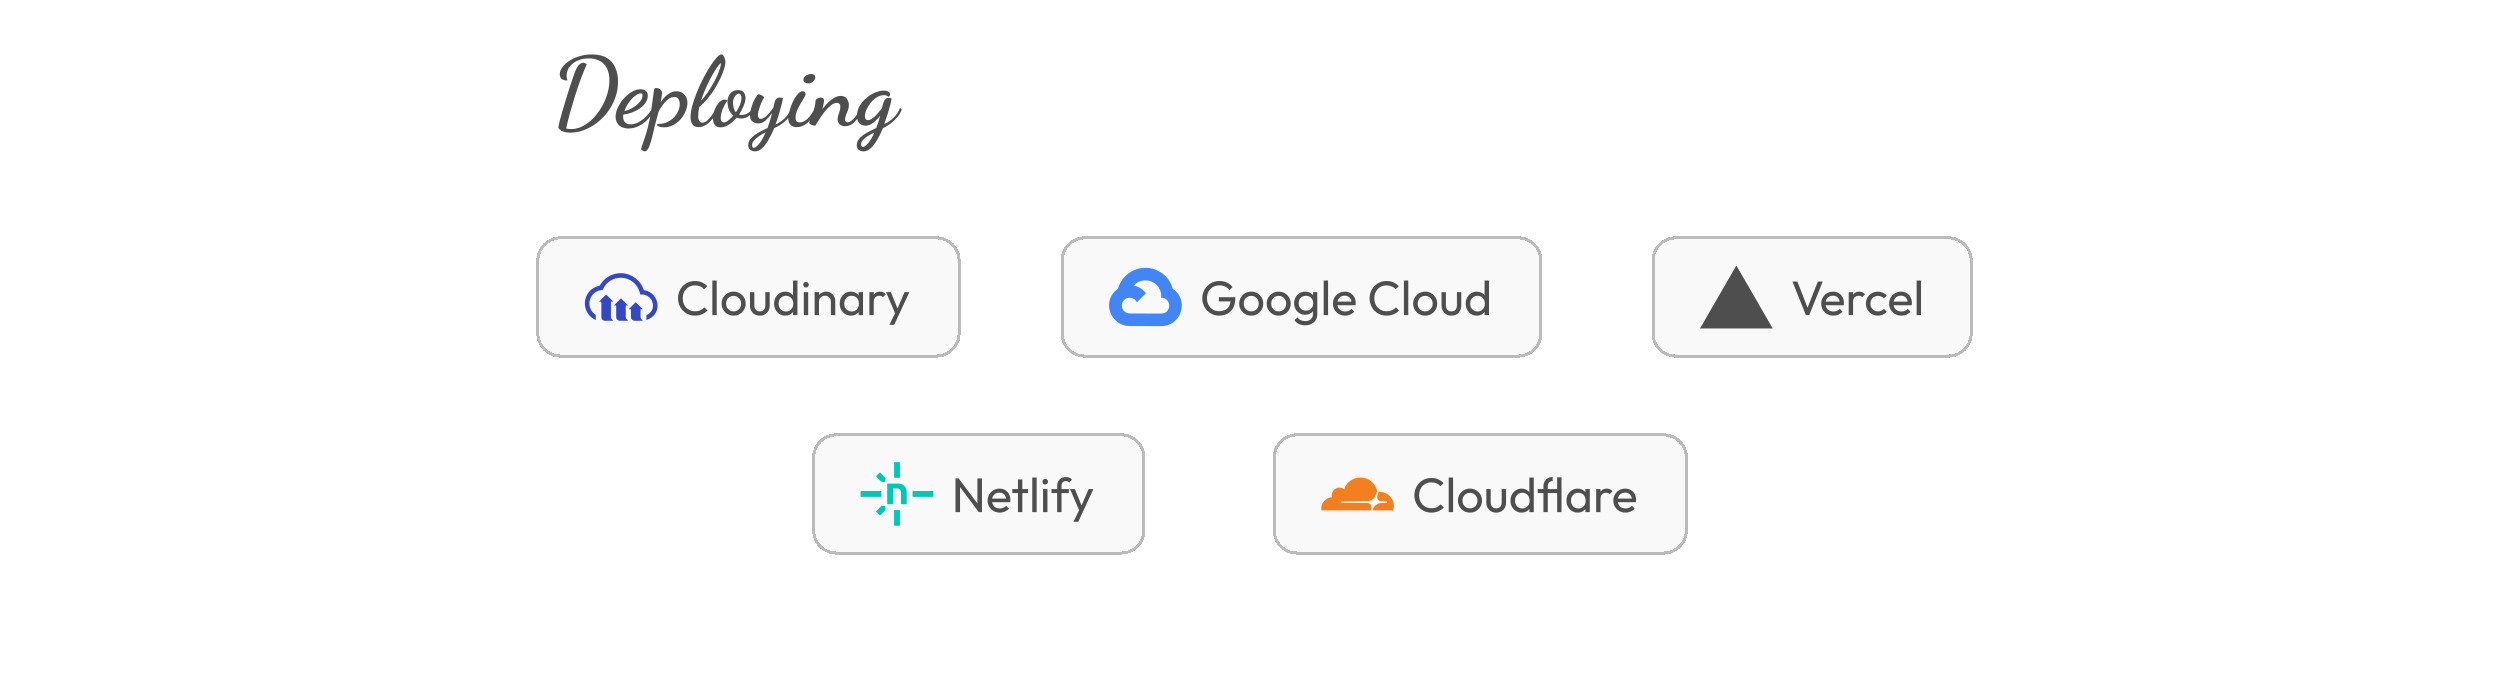 <svg width="825" height="225" viewBox="0 0 825 225" fill="none" xmlns="http://www.w3.org/2000/svg">
<path d="M119 52C119 43.163 126.163 36 135 36H691C699.837 36 707 43.163 707 52V197C707 205.837 699.837 213 691 213H135C126.163 213 119 205.837 119 197V52Z" fill="white"/>
<g filter="url(#filter0_d_141_635)">
<path d="M265 148C265 143.582 268.582 140 273 140H367C371.418 140 375 143.582 375 148V172C375 176.418 371.418 180 367 180H273C268.582 180 265 176.418 265 172V148Z" fill="#F9F9F9" shape-rendering="crispEdges"/>
<path d="M273 140.5H367C371.142 140.5 374.5 143.858 374.5 148V172C374.5 176.142 371.142 179.5 367 179.5H273C268.858 179.5 265.5 176.142 265.5 172V148C265.5 143.858 268.858 140.5 273 140.5Z" stroke="#BBBBBB" shape-rendering="crispEdges"/>
<path d="M287.49 167.04H287.26L286.13 165.9V165.67L287.86 163.96H289.06L289.21 164.11V165.31L287.5 167.04H287.49ZM286.13 154.31V154.1L287.26 152.97H287.49L289.2 154.68V155.88L289.05 156.03H287.85L286.13 154.31ZM296.09 163.4H294.44L294.3 163.27V159.44C294.3 158.76 294.03 158.24 293.2 158.21C292.78 158.21 292.3 158.21 291.77 158.23L291.7 158.31V163.27L291.56 163.41H289.9L289.77 163.27V156.73L289.9 156.59H293.6C293.942 156.589 294.281 156.655 294.598 156.785C294.915 156.915 295.202 157.106 295.445 157.348C295.687 157.59 295.88 157.877 296.011 158.193C296.142 158.509 296.21 158.848 296.21 159.19V163.27L296.08 163.41L296.09 163.4ZM287.72 160.96H281.14L281 160.82V159.18L281.14 159.04H287.72L287.86 159.18V160.82L287.72 160.96ZM304.86 160.96H298.28L298.14 160.82V159.18L298.28 159.04H304.86L305 159.18V160.82L304.86 160.96ZM292.05 154.55V149.64L292.19 149.5H293.84L293.98 149.64V154.54L293.84 154.68H292.19L292.05 154.55ZM292.05 170.36V165.46L292.19 165.32H293.84L293.98 165.45V170.36L293.84 170.5H292.19L292.05 170.36Z" fill="#00C7B7"/>
<path d="M312.312 166V154.896H313.368L313.816 156.64V166H312.312ZM319.992 166L313.176 156.896L313.368 154.896L320.2 163.984L319.992 166ZM319.992 166L319.544 164.352V154.896H321.048V166H319.992ZM326.935 166.16C326.178 166.16 325.495 165.989 324.887 165.648C324.279 165.296 323.799 164.821 323.447 164.224C323.095 163.627 322.919 162.949 322.919 162.192C322.919 161.445 323.09 160.773 323.431 160.176C323.783 159.579 324.253 159.109 324.839 158.768C325.437 158.416 326.103 158.24 326.839 158.24C327.543 158.24 328.162 158.4 328.695 158.72C329.239 159.04 329.661 159.483 329.959 160.048C330.269 160.613 330.423 161.253 330.423 161.968C330.423 162.075 330.418 162.192 330.407 162.32C330.397 162.437 330.375 162.576 330.343 162.736H323.927V161.536H329.575L329.047 162C329.047 161.488 328.957 161.056 328.775 160.704C328.594 160.341 328.338 160.064 328.007 159.872C327.677 159.669 327.277 159.568 326.807 159.568C326.317 159.568 325.885 159.675 325.511 159.888C325.138 160.101 324.85 160.4 324.647 160.784C324.445 161.168 324.343 161.621 324.343 162.144C324.343 162.677 324.45 163.147 324.663 163.552C324.877 163.947 325.181 164.256 325.575 164.48C325.97 164.693 326.423 164.8 326.935 164.8C327.362 164.8 327.751 164.725 328.103 164.576C328.466 164.427 328.775 164.203 329.031 163.904L329.959 164.848C329.597 165.275 329.149 165.6 328.615 165.824C328.093 166.048 327.533 166.16 326.935 166.16ZM332.927 166V155.216H334.367V166H332.927ZM331.055 159.712V158.4H336.239V159.712H331.055ZM337.65 166V154.576H339.09V166H337.65ZM341.213 166V158.4H342.653V166H341.213ZM341.933 156.88C341.666 156.88 341.447 156.795 341.277 156.624C341.106 156.443 341.021 156.219 341.021 155.952C341.021 155.696 341.106 155.483 341.277 155.312C341.447 155.131 341.666 155.04 341.933 155.04C342.199 155.04 342.418 155.131 342.589 155.312C342.759 155.483 342.845 155.696 342.845 155.952C342.845 156.219 342.759 156.443 342.589 156.624C342.418 156.795 342.199 156.88 341.933 156.88ZM345.863 166V157.264C345.863 156.699 345.985 156.208 346.231 155.792C346.476 155.365 346.812 155.029 347.239 154.784C347.676 154.539 348.183 154.416 348.759 154.416C349.196 154.416 349.575 154.491 349.895 154.64C350.215 154.789 350.508 155.008 350.775 155.296L349.831 156.224C349.692 156.075 349.537 155.963 349.367 155.888C349.196 155.803 348.988 155.76 348.743 155.76C348.284 155.76 347.927 155.893 347.671 156.16C347.425 156.427 347.303 156.795 347.303 157.264V166H345.863ZM343.991 159.712V158.4H349.719V159.712H343.991ZM353.411 166.064L350.115 158.4H351.715L354.163 164.4H353.651L356.227 158.4H357.827L354.275 166.064H353.411ZM351.235 169.184L353.475 164.592L354.275 166.064L352.835 169.184H351.235Z" fill="#4E4E4E"/>
</g>
<g filter="url(#filter1_d_141_635)">
<path d="M417 148C417 143.582 420.582 140 425 140H546C550.418 140 554 143.582 554 148V172C554 176.418 550.418 180 546 180H425C420.582 180 417 176.418 417 172V148Z" fill="#F9F9F9" shape-rendering="crispEdges"/>
<path d="M425 140.5H546C550.142 140.5 553.5 143.858 553.5 148V172C553.5 176.142 550.142 179.5 546 179.5H425C420.858 179.5 417.5 176.142 417.5 172V148C417.5 143.858 420.858 140.5 425 140.5Z" stroke="#BBBBBB" shape-rendering="crispEdges"/>
<path d="M449.509 164.845C449.656 164.338 449.6 163.874 449.354 163.529C449.129 163.213 448.749 163.03 448.292 163.009L439.633 162.897C439.606 162.897 439.58 162.891 439.557 162.878C439.534 162.866 439.514 162.847 439.499 162.825C439.471 162.783 439.464 162.727 439.478 162.67C439.506 162.586 439.591 162.522 439.682 162.514L448.418 162.401C449.453 162.353 450.578 161.515 450.972 160.488L451.471 159.187C451.492 159.13 451.5 159.074 451.485 159.019C450.923 156.472 448.65 154.573 445.936 154.573C443.432 154.573 441.307 156.191 440.548 158.435C440.055 158.069 439.429 157.872 438.754 157.936C437.551 158.055 436.587 159.019 436.468 160.221C436.439 160.531 436.461 160.834 436.531 161.115C434.568 161.171 433 162.775 433 164.752C433 164.927 433.014 165.104 433.035 165.279C433.049 165.362 433.12 165.427 433.204 165.427H449.185C449.276 165.427 449.361 165.362 449.389 165.272L449.509 164.845ZM452.266 159.281C452.189 159.281 452.104 159.281 452.027 159.293C451.971 159.293 451.922 159.334 451.9 159.39L451.562 160.565C451.415 161.071 451.471 161.535 451.717 161.881C451.942 162.197 452.322 162.379 452.779 162.4L454.623 162.514C454.679 162.514 454.728 162.54 454.756 162.584C454.784 162.627 454.791 162.691 454.777 162.74C454.749 162.824 454.664 162.889 454.573 162.896L452.652 163.008C451.611 163.057 450.494 163.895 450.1 164.922L449.959 165.28C449.931 165.352 449.981 165.422 450.058 165.422H456.655C456.732 165.422 456.803 165.373 456.824 165.296C456.937 164.888 457 164.459 457 164.016C457 161.413 454.875 159.289 452.266 159.289" fill="#F38020"/>
<path d="M469.352 166.16C468.552 166.16 467.811 166.016 467.128 165.728C466.445 165.429 465.848 165.019 465.336 164.496C464.835 163.973 464.445 163.365 464.168 162.672C463.891 161.979 463.752 161.237 463.752 160.448C463.752 159.648 463.891 158.901 464.168 158.208C464.445 157.515 464.835 156.912 465.336 156.4C465.848 155.877 466.44 155.472 467.112 155.184C467.795 154.885 468.536 154.736 469.336 154.736C470.211 154.736 470.979 154.885 471.64 155.184C472.301 155.483 472.888 155.888 473.4 156.4L472.36 157.44C472.008 157.045 471.576 156.736 471.064 156.512C470.563 156.288 469.987 156.176 469.336 156.176C468.749 156.176 468.211 156.283 467.72 156.496C467.229 156.699 466.803 156.992 466.44 157.376C466.077 157.76 465.795 158.213 465.592 158.736C465.4 159.259 465.304 159.829 465.304 160.448C465.304 161.067 465.4 161.637 465.592 162.16C465.795 162.683 466.077 163.136 466.44 163.52C466.803 163.904 467.229 164.203 467.72 164.416C468.211 164.619 468.749 164.72 469.336 164.72C470.029 164.72 470.632 164.608 471.144 164.384C471.656 164.149 472.088 163.835 472.44 163.44L473.48 164.464C472.968 164.997 472.365 165.413 471.672 165.712C470.989 166.011 470.216 166.16 469.352 166.16ZM475.072 166V154.576H476.512V166H475.072ZM482.091 166.16C481.344 166.16 480.672 165.984 480.075 165.632C479.477 165.28 479.003 164.805 478.651 164.208C478.299 163.6 478.123 162.923 478.123 162.176C478.123 161.44 478.299 160.779 478.651 160.192C479.003 159.595 479.477 159.12 480.075 158.768C480.672 158.416 481.344 158.24 482.091 158.24C482.827 158.24 483.493 158.416 484.091 158.768C484.699 159.109 485.179 159.579 485.531 160.176C485.883 160.773 486.059 161.44 486.059 162.176C486.059 162.923 485.883 163.6 485.531 164.208C485.179 164.805 484.699 165.28 484.091 165.632C483.493 165.984 482.827 166.16 482.091 166.16ZM482.091 164.768C482.571 164.768 482.997 164.656 483.371 164.432C483.744 164.208 484.037 163.904 484.251 163.52C484.464 163.125 484.571 162.677 484.571 162.176C484.571 161.685 484.459 161.248 484.235 160.864C484.021 160.48 483.728 160.181 483.355 159.968C482.992 159.744 482.571 159.632 482.091 159.632C481.611 159.632 481.184 159.744 480.811 159.968C480.437 160.181 480.144 160.48 479.931 160.864C479.717 161.248 479.611 161.685 479.611 162.176C479.611 162.677 479.717 163.125 479.931 163.52C480.144 163.904 480.437 164.208 480.811 164.432C481.184 164.656 481.611 164.768 482.091 164.768ZM490.737 166.16C490.118 166.16 489.558 166.021 489.057 165.744C488.566 165.456 488.182 165.061 487.905 164.56C487.628 164.059 487.489 163.477 487.489 162.816V158.4H488.929V162.752C488.929 163.168 488.998 163.531 489.137 163.84C489.286 164.139 489.5 164.368 489.777 164.528C490.054 164.688 490.38 164.768 490.753 164.768C491.318 164.768 491.761 164.592 492.081 164.24C492.401 163.877 492.561 163.381 492.561 162.752V158.4H494.001V162.816C494.001 163.477 493.862 164.059 493.585 164.56C493.308 165.061 492.924 165.456 492.433 165.744C491.953 166.021 491.388 166.16 490.737 166.16ZM499.147 166.16C498.443 166.16 497.814 165.989 497.259 165.648C496.704 165.296 496.262 164.821 495.931 164.224C495.611 163.627 495.451 162.955 495.451 162.208C495.451 161.461 495.611 160.789 495.931 160.192C496.262 159.595 496.704 159.12 497.259 158.768C497.814 158.416 498.443 158.24 499.147 158.24C499.712 158.24 500.224 158.363 500.683 158.608C501.142 158.843 501.51 159.173 501.787 159.6C502.075 160.016 502.235 160.501 502.267 161.056V163.344C502.235 163.888 502.08 164.373 501.803 164.8C501.526 165.227 501.158 165.563 500.699 165.808C500.24 166.043 499.723 166.16 499.147 166.16ZM499.387 164.8C499.867 164.8 500.283 164.688 500.635 164.464C500.998 164.24 501.28 163.936 501.483 163.552C501.686 163.157 501.787 162.709 501.787 162.208C501.787 161.685 501.68 161.232 501.467 160.848C501.264 160.464 500.982 160.16 500.619 159.936C500.267 159.712 499.851 159.6 499.371 159.6C498.891 159.6 498.47 159.712 498.107 159.936C497.744 160.16 497.456 160.469 497.243 160.864C497.04 161.248 496.939 161.691 496.939 162.192C496.939 162.704 497.04 163.157 497.243 163.552C497.456 163.936 497.744 164.24 498.107 164.464C498.48 164.688 498.907 164.8 499.387 164.8ZM503.147 166H501.691V163.952L501.963 162.096L501.691 160.256V154.576H503.147V166ZM506.332 166V157.376C506.332 156.843 506.454 156.352 506.7 155.904C506.945 155.456 507.297 155.099 507.756 154.832C508.225 154.555 508.764 154.416 509.372 154.416V155.76C508.849 155.76 508.449 155.92 508.172 156.24C507.905 156.549 507.772 156.928 507.772 157.376V166H506.332ZM504.46 159.712V158.4H511.452V159.712H504.46ZM510.86 166V154.512H512.3V166H510.86ZM517.647 166.16C516.954 166.16 516.325 165.989 515.759 165.648C515.194 165.296 514.746 164.821 514.415 164.224C514.095 163.627 513.935 162.955 513.935 162.208C513.935 161.461 514.095 160.789 514.415 160.192C514.746 159.595 515.189 159.12 515.743 158.768C516.309 158.416 516.943 158.24 517.647 158.24C518.223 158.24 518.735 158.363 519.183 158.608C519.642 158.843 520.01 159.173 520.287 159.6C520.565 160.016 520.719 160.501 520.751 161.056V163.344C520.719 163.888 520.565 164.373 520.287 164.8C520.021 165.227 519.658 165.563 519.199 165.808C518.751 166.043 518.234 166.16 517.647 166.16ZM517.887 164.8C518.602 164.8 519.178 164.56 519.615 164.08C520.053 163.589 520.271 162.965 520.271 162.208C520.271 161.685 520.17 161.232 519.967 160.848C519.775 160.453 519.498 160.149 519.135 159.936C518.773 159.712 518.351 159.6 517.871 159.6C517.391 159.6 516.965 159.712 516.591 159.936C516.229 160.16 515.941 160.469 515.727 160.864C515.525 161.248 515.423 161.691 515.423 162.192C515.423 162.704 515.525 163.157 515.727 163.552C515.941 163.936 516.234 164.24 516.607 164.464C516.981 164.688 517.407 164.8 517.887 164.8ZM520.175 166V163.952L520.447 162.096L520.175 160.256V158.4H521.631V166H520.175ZM523.728 166V158.4H525.168V166H523.728ZM525.168 161.664L524.624 161.424C524.624 160.453 524.848 159.68 525.296 159.104C525.744 158.528 526.389 158.24 527.232 158.24C527.616 158.24 527.963 158.309 528.272 158.448C528.581 158.576 528.869 158.795 529.136 159.104L528.192 160.08C528.032 159.909 527.856 159.787 527.664 159.712C527.472 159.637 527.248 159.6 526.992 159.6C526.459 159.6 526.021 159.771 525.68 160.112C525.339 160.453 525.168 160.971 525.168 161.664ZM533.42 166.16C532.662 166.16 531.98 165.989 531.372 165.648C530.764 165.296 530.284 164.821 529.932 164.224C529.58 163.627 529.404 162.949 529.404 162.192C529.404 161.445 529.574 160.773 529.916 160.176C530.268 159.579 530.737 159.109 531.324 158.768C531.921 158.416 532.588 158.24 533.324 158.24C534.028 158.24 534.646 158.4 535.18 158.72C535.724 159.04 536.145 159.483 536.444 160.048C536.753 160.613 536.908 161.253 536.908 161.968C536.908 162.075 536.902 162.192 536.892 162.32C536.881 162.437 536.86 162.576 536.828 162.736H530.412V161.536H536.06L535.532 162C535.532 161.488 535.441 161.056 535.26 160.704C535.078 160.341 534.822 160.064 534.492 159.872C534.161 159.669 533.761 159.568 533.292 159.568C532.801 159.568 532.369 159.675 531.996 159.888C531.622 160.101 531.334 160.4 531.132 160.784C530.929 161.168 530.828 161.621 530.828 162.144C530.828 162.677 530.934 163.147 531.148 163.552C531.361 163.947 531.665 164.256 532.06 164.48C532.454 164.693 532.908 164.8 533.42 164.8C533.846 164.8 534.236 164.725 534.588 164.576C534.95 164.427 535.26 164.203 535.516 163.904L536.444 164.848C536.081 165.275 535.633 165.6 535.1 165.824C534.577 166.048 534.017 166.16 533.42 166.16Z" fill="#4E4E4E"/>
</g>
<g filter="url(#filter2_d_141_635)">
<path d="M542 83C542 78.582 545.582 75 550 75H640C644.418 75 648 78.582 648 83V107C648 111.418 644.418 115 640 115H550C545.582 115 542 111.418 542 107V83Z" fill="#F9F9F9" shape-rendering="crispEdges"/>
<path d="M550 75.5H640C644.142 75.5 647.5 78.858 647.5 83V107C647.5 111.142 644.142 114.5 640 114.5H550C545.858 114.5 542.5 111.142 542.5 107V83C542.5 78.858 545.858 75.5 550 75.5Z" stroke="#BBBBBB" shape-rendering="crispEdges"/>
<path d="M570 84.608L582 105.392H558L570 84.608Z" fill="#4E4E4E"/>
<path d="M592.944 101L588.496 89.896H590.128L593.792 99.288H593.2L596.896 89.896H598.512L594.032 101H592.944ZM602.014 101.16C601.256 101.16 600.574 100.989 599.966 100.648C599.358 100.296 598.878 99.821 598.526 99.224C598.174 98.627 597.998 97.949 597.998 97.192C597.998 96.445 598.168 95.773 598.51 95.176C598.862 94.579 599.331 94.109 599.918 93.768C600.515 93.416 601.182 93.24 601.918 93.24C602.622 93.24 603.24 93.4 603.774 93.72C604.318 94.04 604.739 94.483 605.038 95.048C605.347 95.613 605.502 96.253 605.502 96.968C605.502 97.075 605.496 97.192 605.486 97.32C605.475 97.437 605.454 97.576 605.422 97.736H599.006V96.536H604.654L604.126 97C604.126 96.488 604.035 96.056 603.854 95.704C603.672 95.341 603.416 95.064 603.086 94.872C602.755 94.669 602.355 94.568 601.886 94.568C601.395 94.568 600.963 94.675 600.59 94.888C600.216 95.101 599.928 95.4 599.726 95.784C599.523 96.168 599.422 96.621 599.422 97.144C599.422 97.677 599.528 98.147 599.742 98.552C599.955 98.947 600.259 99.256 600.654 99.48C601.048 99.693 601.502 99.8 602.014 99.8C602.44 99.8 602.83 99.725 603.182 99.576C603.544 99.427 603.854 99.203 604.11 98.904L605.038 99.848C604.675 100.275 604.227 100.6 603.694 100.824C603.171 101.048 602.611 101.16 602.014 101.16ZM607.072 101V93.4H608.512V101H607.072ZM608.512 96.664L607.968 96.424C607.968 95.453 608.192 94.68 608.64 94.104C609.088 93.528 609.733 93.24 610.576 93.24C610.96 93.24 611.306 93.309 611.616 93.448C611.925 93.576 612.213 93.795 612.48 94.104L611.536 95.08C611.376 94.909 611.2 94.787 611.008 94.712C610.816 94.637 610.592 94.6 610.336 94.6C609.802 94.6 609.365 94.771 609.024 95.112C608.682 95.453 608.512 95.971 608.512 96.664ZM616.716 101.16C615.969 101.16 615.292 100.984 614.684 100.632C614.086 100.28 613.612 99.805 613.26 99.208C612.918 98.6 612.748 97.928 612.748 97.192C612.748 96.445 612.918 95.773 613.26 95.176C613.612 94.579 614.086 94.109 614.684 93.768C615.292 93.416 615.969 93.24 616.716 93.24C617.302 93.24 617.846 93.352 618.348 93.576C618.849 93.789 619.281 94.104 619.644 94.52L618.684 95.48C618.449 95.203 618.161 94.995 617.82 94.856C617.489 94.707 617.121 94.632 616.716 94.632C616.236 94.632 615.809 94.744 615.436 94.968C615.062 95.181 614.769 95.48 614.556 95.864C614.342 96.248 614.236 96.691 614.236 97.192C614.236 97.693 614.342 98.136 614.556 98.52C614.769 98.904 615.062 99.208 615.436 99.432C615.809 99.656 616.236 99.768 616.716 99.768C617.121 99.768 617.489 99.699 617.82 99.56C618.161 99.411 618.454 99.197 618.7 98.92L619.644 99.88C619.292 100.285 618.86 100.6 618.348 100.824C617.846 101.048 617.302 101.16 616.716 101.16ZM624.435 101.16C623.678 101.16 622.995 100.989 622.387 100.648C621.779 100.296 621.299 99.821 620.947 99.224C620.595 98.627 620.419 97.949 620.419 97.192C620.419 96.445 620.59 95.773 620.931 95.176C621.283 94.579 621.753 94.109 622.339 93.768C622.937 93.416 623.603 93.24 624.339 93.24C625.043 93.24 625.662 93.4 626.195 93.72C626.739 94.04 627.161 94.483 627.459 95.048C627.769 95.613 627.923 96.253 627.923 96.968C627.923 97.075 627.918 97.192 627.907 97.32C627.897 97.437 627.875 97.576 627.843 97.736H621.427V96.536H627.075L626.547 97C626.547 96.488 626.457 96.056 626.275 95.704C626.094 95.341 625.838 95.064 625.507 94.872C625.177 94.669 624.777 94.568 624.307 94.568C623.817 94.568 623.385 94.675 623.011 94.888C622.638 95.101 622.35 95.4 622.147 95.784C621.945 96.168 621.843 96.621 621.843 97.144C621.843 97.677 621.95 98.147 622.163 98.552C622.377 98.947 622.681 99.256 623.075 99.48C623.47 99.693 623.923 99.8 624.435 99.8C624.862 99.8 625.251 99.725 625.603 99.576C625.966 99.427 626.275 99.203 626.531 98.904L627.459 99.848C627.097 100.275 626.649 100.6 626.115 100.824C625.593 101.048 625.033 101.16 624.435 101.16ZM629.493 101V89.576H630.934V101H629.493Z" fill="#4E4E4E"/>
</g>
<g filter="url(#filter3_d_141_635)">
<path d="M174 83C174 78.582 177.582 75 182 75H306C310.418 75 314 78.582 314 83V107C314 111.418 310.418 115 306 115H182C177.582 115 174 111.418 174 107V83Z" fill="#F9F9F9" shape-rendering="crispEdges"/>
<path d="M182 75.5H306C310.142 75.5 313.5 78.858 313.5 83V107C313.5 111.142 310.142 114.5 306 114.5H182C177.858 114.5 174.5 111.142 174.5 107V83C174.5 78.858 177.858 75.5 182 75.5Z" stroke="#BBBBBB" shape-rendering="crispEdges"/>
<path d="M214 97.86C214 100.033 212.624 101.834 210.41 102.56L210.31 102.591V100.989C211.688 100.409 212.497 99.262 212.497 97.86C212.49 95.86 210.888 94.231 208.889 94.19H208.292L208.149 93.621C207.447 90.722 204.861 88.673 201.877 88.651C200.66 88.646 199.467 88.987 198.438 89.636C197.408 90.285 196.585 91.215 196.066 92.316L195.883 92.691L195.466 92.735C194.792 92.807 194.144 93.033 193.571 93.395C192.998 93.757 192.515 94.245 192.161 94.823C190.88 96.909 191.533 99.637 193.619 100.918V102.607H193.609L193.46 102.54C192.59 102.14 191.829 101.535 191.243 100.778C190.657 100.021 190.263 99.133 190.094 98.19C189.515 94.961 191.664 91.874 194.893 91.296C195.571 90.035 196.579 88.982 197.809 88.251C199.04 87.52 200.446 87.138 201.877 87.147C205.35 87.172 208.412 89.427 209.467 92.735C212.046 93.072 213.981 95.259 214 97.86ZM198.682 96.538H199.247C199.26 96.538 199.272 96.534 199.283 96.526C199.293 96.519 199.302 96.509 199.306 96.497C199.311 96.485 199.313 96.472 199.31 96.46C199.308 96.447 199.302 96.436 199.293 96.427L197.084 94.216C197.072 94.204 197.054 94.196 197.037 94.196C197.019 94.197 197.003 94.204 196.991 94.216L194.78 96.427C194.771 96.436 194.765 96.448 194.763 96.46C194.76 96.473 194.762 96.486 194.767 96.498C194.772 96.51 194.78 96.52 194.791 96.527C194.802 96.534 194.815 96.538 194.828 96.538H195.384C195.393 96.538 195.401 96.54 195.409 96.543C195.417 96.546 195.425 96.551 195.431 96.557C195.437 96.563 195.442 96.57 195.445 96.578C195.448 96.586 195.45 96.595 195.45 96.603V101.661C195.45 102.32 195.984 102.854 196.643 102.854H199.247C199.26 102.853 199.272 102.849 199.283 102.842C199.293 102.835 199.301 102.825 199.306 102.813C199.311 102.801 199.312 102.788 199.31 102.776C199.308 102.763 199.302 102.752 199.293 102.742L198.963 102.412C198.741 102.19 198.615 101.888 198.615 101.573V96.603C198.615 96.586 198.623 96.569 198.635 96.557C198.648 96.545 198.665 96.538 198.682 96.538ZM208.451 99.085H209.018C209.031 99.085 209.044 99.081 209.055 99.074C209.066 99.066 209.075 99.056 209.08 99.043C209.085 99.031 209.086 99.018 209.083 99.005C209.08 98.992 209.073 98.98 209.064 98.971L206.853 96.763L206.852 96.761C206.839 96.749 206.823 96.743 206.806 96.743C206.789 96.743 206.773 96.75 206.762 96.763L204.551 98.971C204.541 98.98 204.535 98.992 204.532 99.005C204.529 99.018 204.53 99.031 204.535 99.043C204.54 99.055 204.549 99.066 204.56 99.073C204.571 99.081 204.583 99.085 204.597 99.084H205.153C205.171 99.084 205.187 99.091 205.2 99.104C205.212 99.116 205.219 99.133 205.219 99.15V101.661C205.219 102.32 205.753 102.854 206.412 102.854H209.018C209.031 102.853 209.043 102.849 209.054 102.842C209.064 102.835 209.073 102.825 209.078 102.813C209.082 102.801 209.084 102.788 209.081 102.776C209.079 102.763 209.073 102.751 209.064 102.742L208.734 102.412C208.512 102.189 208.387 101.888 208.386 101.573V99.15C208.386 99.141 208.387 99.133 208.391 99.125C208.394 99.117 208.399 99.11 208.405 99.104C208.411 99.098 208.418 99.093 208.426 99.09C208.434 99.086 208.443 99.085 208.451 99.085ZM203.567 97.81H204.132C204.145 97.81 204.157 97.807 204.168 97.8C204.179 97.793 204.187 97.782 204.193 97.77C204.198 97.758 204.199 97.745 204.197 97.733C204.194 97.72 204.188 97.708 204.179 97.699L201.969 95.496C201.962 95.49 201.955 95.485 201.947 95.481C201.939 95.478 201.93 95.477 201.921 95.477C201.913 95.477 201.904 95.478 201.896 95.482C201.888 95.485 201.881 95.49 201.875 95.496L199.666 97.703C199.658 97.712 199.652 97.724 199.649 97.736C199.647 97.749 199.648 97.762 199.653 97.773C199.658 97.785 199.666 97.796 199.676 97.803C199.687 97.81 199.699 97.814 199.712 97.814H200.275C200.292 97.815 200.309 97.822 200.321 97.835C200.334 97.847 200.34 97.864 200.34 97.882V101.661C200.34 102.32 200.874 102.854 201.533 102.854H204.132C204.145 102.854 204.157 102.85 204.168 102.843C204.179 102.836 204.187 102.826 204.192 102.814C204.198 102.802 204.199 102.789 204.197 102.776C204.194 102.763 204.188 102.752 204.179 102.742L203.847 102.412C203.626 102.189 203.502 101.888 203.501 101.573V97.878C203.501 97.841 203.53 97.811 203.567 97.81Z" fill="#3448C5"/>
<path d="M226.352 101.16C225.552 101.16 224.811 101.016 224.128 100.728C223.445 100.429 222.848 100.019 222.336 99.496C221.835 98.973 221.445 98.365 221.168 97.672C220.891 96.979 220.752 96.237 220.752 95.448C220.752 94.648 220.891 93.901 221.168 93.208C221.445 92.515 221.835 91.912 222.336 91.4C222.848 90.877 223.44 90.472 224.112 90.184C224.795 89.885 225.536 89.736 226.336 89.736C227.211 89.736 227.979 89.885 228.64 90.184C229.301 90.483 229.888 90.888 230.4 91.4L229.36 92.44C229.008 92.045 228.576 91.736 228.064 91.512C227.563 91.288 226.987 91.176 226.336 91.176C225.749 91.176 225.211 91.283 224.72 91.496C224.229 91.699 223.803 91.992 223.44 92.376C223.077 92.76 222.795 93.213 222.592 93.736C222.4 94.259 222.304 94.829 222.304 95.448C222.304 96.067 222.4 96.637 222.592 97.16C222.795 97.683 223.077 98.136 223.44 98.52C223.803 98.904 224.229 99.203 224.72 99.416C225.211 99.619 225.749 99.72 226.336 99.72C227.029 99.72 227.632 99.608 228.144 99.384C228.656 99.149 229.088 98.835 229.44 98.44L230.48 99.464C229.968 99.997 229.365 100.413 228.672 100.712C227.989 101.011 227.216 101.16 226.352 101.16ZM232.072 101V89.576H233.512V101H232.072ZM239.091 101.16C238.344 101.16 237.672 100.984 237.075 100.632C236.477 100.28 236.003 99.805 235.651 99.208C235.299 98.6 235.123 97.923 235.123 97.176C235.123 96.44 235.299 95.779 235.651 95.192C236.003 94.595 236.477 94.12 237.075 93.768C237.672 93.416 238.344 93.24 239.091 93.24C239.827 93.24 240.493 93.416 241.091 93.768C241.699 94.109 242.179 94.579 242.531 95.176C242.883 95.773 243.059 96.44 243.059 97.176C243.059 97.923 242.883 98.6 242.531 99.208C242.179 99.805 241.699 100.28 241.091 100.632C240.493 100.984 239.827 101.16 239.091 101.16ZM239.091 99.768C239.571 99.768 239.997 99.656 240.371 99.432C240.744 99.208 241.037 98.904 241.251 98.52C241.464 98.125 241.571 97.677 241.571 97.176C241.571 96.685 241.459 96.248 241.235 95.864C241.021 95.48 240.728 95.181 240.355 94.968C239.992 94.744 239.571 94.632 239.091 94.632C238.611 94.632 238.184 94.744 237.811 94.968C237.437 95.181 237.144 95.48 236.931 95.864C236.717 96.248 236.611 96.685 236.611 97.176C236.611 97.677 236.717 98.125 236.931 98.52C237.144 98.904 237.437 99.208 237.811 99.432C238.184 99.656 238.611 99.768 239.091 99.768ZM247.737 101.16C247.118 101.16 246.558 101.021 246.057 100.744C245.566 100.456 245.182 100.061 244.905 99.56C244.628 99.059 244.489 98.477 244.489 97.816V93.4H245.929V97.752C245.929 98.168 245.998 98.531 246.137 98.84C246.286 99.139 246.5 99.368 246.777 99.528C247.054 99.688 247.38 99.768 247.753 99.768C248.318 99.768 248.761 99.592 249.081 99.24C249.401 98.877 249.561 98.381 249.561 97.752V93.4H251.001V97.816C251.001 98.477 250.862 99.059 250.585 99.56C250.308 100.061 249.924 100.456 249.433 100.744C248.953 101.021 248.388 101.16 247.737 101.16ZM256.147 101.16C255.443 101.16 254.814 100.989 254.259 100.648C253.704 100.296 253.262 99.821 252.931 99.224C252.611 98.627 252.451 97.955 252.451 97.208C252.451 96.461 252.611 95.789 252.931 95.192C253.262 94.595 253.704 94.12 254.259 93.768C254.814 93.416 255.443 93.24 256.147 93.24C256.712 93.24 257.224 93.363 257.683 93.608C258.142 93.843 258.51 94.173 258.787 94.6C259.075 95.016 259.235 95.501 259.267 96.056V98.344C259.235 98.888 259.08 99.373 258.803 99.8C258.526 100.227 258.158 100.563 257.699 100.808C257.24 101.043 256.723 101.16 256.147 101.16ZM256.387 99.8C256.867 99.8 257.283 99.688 257.635 99.464C257.998 99.24 258.28 98.936 258.483 98.552C258.686 98.157 258.787 97.709 258.787 97.208C258.787 96.685 258.68 96.232 258.467 95.848C258.264 95.464 257.982 95.16 257.619 94.936C257.267 94.712 256.851 94.6 256.371 94.6C255.891 94.6 255.47 94.712 255.107 94.936C254.744 95.16 254.456 95.469 254.243 95.864C254.04 96.248 253.939 96.691 253.939 97.192C253.939 97.704 254.04 98.157 254.243 98.552C254.456 98.936 254.744 99.24 255.107 99.464C255.48 99.688 255.907 99.8 256.387 99.8ZM260.147 101H258.691V98.952L258.963 97.096L258.691 95.256V89.576H260.147V101ZM262.26 101V93.4H263.7V101H262.26ZM262.98 91.88C262.713 91.88 262.494 91.795 262.324 91.624C262.153 91.443 262.068 91.219 262.068 90.952C262.068 90.696 262.153 90.483 262.324 90.312C262.494 90.131 262.713 90.04 262.98 90.04C263.246 90.04 263.465 90.131 263.636 90.312C263.806 90.483 263.892 90.696 263.892 90.952C263.892 91.219 263.806 91.443 263.636 91.624C263.465 91.795 263.246 91.88 262.98 91.88ZM271.198 101V96.568C271.198 95.992 271.016 95.517 270.654 95.144C270.291 94.771 269.822 94.584 269.246 94.584C268.862 94.584 268.52 94.669 268.222 94.84C267.923 95.011 267.688 95.245 267.518 95.544C267.347 95.843 267.262 96.184 267.262 96.568L266.67 96.232C266.67 95.656 266.798 95.144 267.054 94.696C267.31 94.248 267.667 93.896 268.126 93.64C268.584 93.373 269.102 93.24 269.678 93.24C270.254 93.24 270.76 93.384 271.198 93.672C271.646 93.96 271.998 94.339 272.254 94.808C272.51 95.267 272.638 95.757 272.638 96.28V101H271.198ZM265.822 101V93.4H267.262V101H265.822ZM277.819 101.16C277.126 101.16 276.497 100.989 275.931 100.648C275.366 100.296 274.918 99.821 274.587 99.224C274.267 98.627 274.107 97.955 274.107 97.208C274.107 96.461 274.267 95.789 274.587 95.192C274.918 94.595 275.361 94.12 275.915 93.768C276.481 93.416 277.115 93.24 277.819 93.24C278.395 93.24 278.907 93.363 279.355 93.608C279.814 93.843 280.182 94.173 280.459 94.6C280.737 95.016 280.891 95.501 280.923 96.056V98.344C280.891 98.888 280.737 99.373 280.459 99.8C280.193 100.227 279.83 100.563 279.371 100.808C278.923 101.043 278.406 101.16 277.819 101.16ZM278.059 99.8C278.774 99.8 279.35 99.56 279.787 99.08C280.225 98.589 280.443 97.965 280.443 97.208C280.443 96.685 280.342 96.232 280.139 95.848C279.947 95.453 279.67 95.149 279.307 94.936C278.945 94.712 278.523 94.6 278.043 94.6C277.563 94.6 277.137 94.712 276.763 94.936C276.401 95.16 276.113 95.469 275.899 95.864C275.697 96.248 275.595 96.691 275.595 97.192C275.595 97.704 275.697 98.157 275.899 98.552C276.113 98.936 276.406 99.24 276.779 99.464C277.153 99.688 277.579 99.8 278.059 99.8ZM280.347 101V98.952L280.619 97.096L280.347 95.256V93.4H281.803V101H280.347ZM283.9 101V93.4H285.34V101H283.9ZM285.34 96.664L284.796 96.424C284.796 95.453 285.02 94.68 285.468 94.104C285.916 93.528 286.561 93.24 287.404 93.24C287.788 93.24 288.134 93.309 288.444 93.448C288.753 93.576 289.041 93.795 289.308 94.104L288.364 95.08C288.204 94.909 288.028 94.787 287.836 94.712C287.644 94.637 287.42 94.6 287.164 94.6C286.63 94.6 286.193 94.771 285.852 95.112C285.51 95.453 285.34 95.971 285.34 96.664ZM292.677 101.064L289.381 93.4H290.981L293.429 99.4H292.917L295.493 93.4H297.093L293.541 101.064H292.677ZM290.501 104.184L292.741 99.592L293.541 101.064L292.101 104.184H290.501Z" fill="#4E4E4E"/>
</g>
<g filter="url(#filter4_d_141_635)">
<path d="M347 83C347 78.582 350.582 75 355 75H498C502.418 75 506 78.582 506 83V107C506 111.418 502.418 115 498 115H355C350.582 115 347 111.418 347 107V83Z" fill="#F9F9F9" shape-rendering="crispEdges"/>
<path d="M355 75.5H498C502.142 75.5 505.5 78.858 505.5 83V107C505.5 111.142 502.142 114.5 498 114.5H355C350.858 114.5 347.5 111.142 347.5 107V83C347.5 78.858 350.858 75.5 355 75.5Z" stroke="#BBBBBB" shape-rendering="crispEdges"/>
<path d="M375.19 85.38C373.102 85.332 371.058 85.984 369.384 87.234C367.71 88.483 366.503 90.257 365.956 92.273C365.901 92.286 366.009 92.253 365.956 92.273C362.081 94.824 362.034 100.383 365.709 103.214L365.715 103.207L365.708 103.237C366.882 104.123 368.314 104.6 369.785 104.593H374.958L374.988 104.623H380.18C386.867 104.676 389.556 96.018 384.015 92.273C383.538 90.513 382.557 88.931 381.194 87.721L381.151 87.764L381.157 87.714C379.505 86.257 377.392 85.43 375.19 85.38ZM374.832 89.526C376.076 89.486 377.35 89.894 378.318 90.676C378.914 91.173 379.39 91.798 379.712 92.503C380.035 93.209 380.195 93.978 380.18 94.754V95.272C383.71 95.202 383.71 100.534 380.18 100.465H374.987L374.979 100.474V100.434H369.785C369.417 100.434 369.053 100.356 368.718 100.204C368.336 100.031 368.002 99.767 367.743 99.436C367.485 99.105 367.311 98.716 367.235 98.303C367.16 97.89 367.186 97.465 367.311 97.064C367.436 96.663 367.657 96.299 367.954 96.002C368.251 95.705 368.615 95.484 369.016 95.359C369.417 95.234 369.842 95.208 370.256 95.283C370.669 95.358 371.057 95.533 371.388 95.791C371.719 96.05 371.983 96.384 372.156 96.767L375.169 93.755C374.168 92.45 372.724 91.555 371.11 91.24C371.128 91.23 371.15 91.214 371.164 91.217C371.632 90.704 372.197 90.29 372.828 90C373.458 89.71 374.14 89.549 374.834 89.527L374.832 89.526Z" fill="#4285F4"/>
<path d="M399.336 101.16C398.557 101.16 397.827 101.016 397.144 100.728C396.472 100.429 395.88 100.019 395.368 99.496C394.867 98.973 394.472 98.365 394.184 97.672C393.896 96.979 393.752 96.232 393.752 95.432C393.752 94.632 393.896 93.891 394.184 93.208C394.472 92.515 394.872 91.907 395.384 91.384C395.896 90.861 396.493 90.456 397.176 90.168C397.869 89.88 398.621 89.736 399.432 89.736C400.317 89.736 401.133 89.907 401.88 90.248C402.627 90.589 403.251 91.08 403.752 91.72L402.712 92.76C402.36 92.248 401.896 91.859 401.32 91.592C400.744 91.315 400.115 91.176 399.432 91.176C398.621 91.176 397.901 91.357 397.272 91.72C396.653 92.083 396.168 92.584 395.816 93.224C395.475 93.864 395.304 94.6 395.304 95.432C395.304 96.275 395.48 97.016 395.832 97.656C396.184 98.296 396.659 98.797 397.256 99.16C397.853 99.523 398.536 99.704 399.304 99.704C400.083 99.704 400.755 99.555 401.32 99.256C401.896 98.957 402.339 98.52 402.648 97.944C402.957 97.357 403.112 96.643 403.112 95.8L404.024 96.456H399.224V95.08H404.664V95.304C404.664 96.595 404.435 97.677 403.976 98.552C403.528 99.416 402.899 100.067 402.088 100.504C401.288 100.941 400.371 101.16 399.336 101.16ZM409.903 101.16C409.156 101.16 408.484 100.984 407.887 100.632C407.29 100.28 406.815 99.805 406.463 99.208C406.111 98.6 405.935 97.923 405.935 97.176C405.935 96.44 406.111 95.779 406.463 95.192C406.815 94.595 407.29 94.12 407.887 93.768C408.484 93.416 409.156 93.24 409.903 93.24C410.639 93.24 411.306 93.416 411.903 93.768C412.511 94.109 412.991 94.579 413.343 95.176C413.695 95.773 413.871 96.44 413.871 97.176C413.871 97.923 413.695 98.6 413.343 99.208C412.991 99.805 412.511 100.28 411.903 100.632C411.306 100.984 410.639 101.16 409.903 101.16ZM409.903 99.768C410.383 99.768 410.81 99.656 411.183 99.432C411.556 99.208 411.85 98.904 412.063 98.52C412.276 98.125 412.383 97.677 412.383 97.176C412.383 96.685 412.271 96.248 412.047 95.864C411.834 95.48 411.54 95.181 411.167 94.968C410.804 94.744 410.383 94.632 409.903 94.632C409.423 94.632 408.996 94.744 408.623 94.968C408.25 95.181 407.956 95.48 407.743 95.864C407.53 96.248 407.423 96.685 407.423 97.176C407.423 97.677 407.53 98.125 407.743 98.52C407.956 98.904 408.25 99.208 408.623 99.432C408.996 99.656 409.423 99.768 409.903 99.768ZM418.966 101.16C418.219 101.16 417.547 100.984 416.95 100.632C416.352 100.28 415.878 99.805 415.526 99.208C415.174 98.6 414.998 97.923 414.998 97.176C414.998 96.44 415.174 95.779 415.526 95.192C415.878 94.595 416.352 94.12 416.95 93.768C417.547 93.416 418.219 93.24 418.966 93.24C419.702 93.24 420.368 93.416 420.966 93.768C421.574 94.109 422.054 94.579 422.406 95.176C422.758 95.773 422.934 96.44 422.934 97.176C422.934 97.923 422.758 98.6 422.406 99.208C422.054 99.805 421.574 100.28 420.966 100.632C420.368 100.984 419.702 101.16 418.966 101.16ZM418.966 99.768C419.446 99.768 419.872 99.656 420.246 99.432C420.619 99.208 420.912 98.904 421.126 98.52C421.339 98.125 421.446 97.677 421.446 97.176C421.446 96.685 421.334 96.248 421.11 95.864C420.896 95.48 420.603 95.181 420.23 94.968C419.867 94.744 419.446 94.632 418.966 94.632C418.486 94.632 418.059 94.744 417.686 94.968C417.312 95.181 417.019 95.48 416.806 95.864C416.592 96.248 416.486 96.685 416.486 97.176C416.486 97.677 416.592 98.125 416.806 98.52C417.019 98.904 417.312 99.208 417.686 99.432C418.059 99.656 418.486 99.768 418.966 99.768ZM427.708 104.344C426.929 104.344 426.236 104.2 425.628 103.912C425.031 103.624 424.551 103.219 424.188 102.696L425.116 101.752C425.425 102.147 425.793 102.445 426.22 102.648C426.647 102.861 427.153 102.968 427.74 102.968C428.519 102.968 429.132 102.76 429.58 102.344C430.039 101.939 430.268 101.389 430.268 100.696V98.808L430.524 97.096L430.268 95.4V93.4H431.708V100.696C431.708 101.421 431.537 102.056 431.196 102.6C430.865 103.144 430.396 103.571 429.788 103.88C429.191 104.189 428.497 104.344 427.708 104.344ZM427.708 100.872C427.015 100.872 426.391 100.707 425.836 100.376C425.292 100.045 424.86 99.592 424.54 99.016C424.22 98.429 424.06 97.773 424.06 97.048C424.06 96.323 424.22 95.677 424.54 95.112C424.86 94.536 425.292 94.083 425.836 93.752C426.391 93.411 427.015 93.24 427.708 93.24C428.305 93.24 428.833 93.357 429.292 93.592C429.751 93.827 430.113 94.157 430.38 94.584C430.657 95 430.807 95.491 430.828 96.056V98.072C430.796 98.627 430.641 99.117 430.364 99.544C430.097 99.96 429.735 100.285 429.276 100.52C428.817 100.755 428.295 100.872 427.708 100.872ZM427.996 99.512C428.465 99.512 428.876 99.411 429.228 99.208C429.591 99.005 429.868 98.723 430.06 98.36C430.252 97.987 430.348 97.555 430.348 97.064C430.348 96.573 430.247 96.147 430.044 95.784C429.852 95.411 429.58 95.123 429.228 94.92C428.876 94.707 428.46 94.6 427.98 94.6C427.5 94.6 427.079 94.707 426.716 94.92C426.353 95.123 426.065 95.411 425.852 95.784C425.649 96.147 425.548 96.568 425.548 97.048C425.548 97.528 425.649 97.955 425.852 98.328C426.065 98.701 426.353 98.995 426.716 99.208C427.089 99.411 427.516 99.512 427.996 99.512ZM433.822 101V89.576H435.262V101H433.822ZM440.889 101.16C440.131 101.16 439.449 100.989 438.841 100.648C438.233 100.296 437.753 99.821 437.401 99.224C437.049 98.627 436.873 97.949 436.873 97.192C436.873 96.445 437.043 95.773 437.385 95.176C437.737 94.579 438.206 94.109 438.793 93.768C439.39 93.416 440.057 93.24 440.793 93.24C441.497 93.24 442.115 93.4 442.649 93.72C443.193 94.04 443.614 94.483 443.913 95.048C444.222 95.613 444.377 96.253 444.377 96.968C444.377 97.075 444.371 97.192 444.361 97.32C444.35 97.437 444.329 97.576 444.297 97.736H437.881V96.536H443.529L443.001 97C443.001 96.488 442.91 96.056 442.729 95.704C442.547 95.341 442.291 95.064 441.961 94.872C441.63 94.669 441.23 94.568 440.761 94.568C440.27 94.568 439.838 94.675 439.465 94.888C439.091 95.101 438.803 95.4 438.601 95.784C438.398 96.168 438.297 96.621 438.297 97.144C438.297 97.677 438.403 98.147 438.617 98.552C438.83 98.947 439.134 99.256 439.529 99.48C439.923 99.693 440.377 99.8 440.889 99.8C441.315 99.8 441.705 99.725 442.057 99.576C442.419 99.427 442.729 99.203 442.985 98.904L443.913 99.848C443.55 100.275 443.102 100.6 442.569 100.824C442.046 101.048 441.486 101.16 440.889 101.16ZM454.571 101.16C453.771 101.16 453.029 101.016 452.347 100.728C451.664 100.429 451.067 100.019 450.555 99.496C450.053 98.973 449.664 98.365 449.387 97.672C449.109 96.979 448.971 96.237 448.971 95.448C448.971 94.648 449.109 93.901 449.387 93.208C449.664 92.515 450.053 91.912 450.555 91.4C451.067 90.877 451.659 90.472 452.331 90.184C453.013 89.885 453.755 89.736 454.555 89.736C455.429 89.736 456.197 89.885 456.859 90.184C457.52 90.483 458.107 90.888 458.619 91.4L457.579 92.44C457.227 92.045 456.795 91.736 456.283 91.512C455.781 91.288 455.205 91.176 454.555 91.176C453.968 91.176 453.429 91.283 452.939 91.496C452.448 91.699 452.021 91.992 451.659 92.376C451.296 92.76 451.013 93.213 450.811 93.736C450.619 94.259 450.523 94.829 450.523 95.448C450.523 96.067 450.619 96.637 450.811 97.16C451.013 97.683 451.296 98.136 451.659 98.52C452.021 98.904 452.448 99.203 452.939 99.416C453.429 99.619 453.968 99.72 454.555 99.72C455.248 99.72 455.851 99.608 456.363 99.384C456.875 99.149 457.307 98.835 457.659 98.44L458.699 99.464C458.187 99.997 457.584 100.413 456.891 100.712C456.208 101.011 455.435 101.16 454.571 101.16ZM460.29 101V89.576H461.73V101H460.29ZM467.309 101.16C466.563 101.16 465.891 100.984 465.293 100.632C464.696 100.28 464.221 99.805 463.869 99.208C463.517 98.6 463.341 97.923 463.341 97.176C463.341 96.44 463.517 95.779 463.869 95.192C464.221 94.595 464.696 94.12 465.293 93.768C465.891 93.416 466.563 93.24 467.309 93.24C468.045 93.24 468.712 93.416 469.309 93.768C469.917 94.109 470.397 94.579 470.749 95.176C471.101 95.773 471.277 96.44 471.277 97.176C471.277 97.923 471.101 98.6 470.749 99.208C470.397 99.805 469.917 100.28 469.309 100.632C468.712 100.984 468.045 101.16 467.309 101.16ZM467.309 99.768C467.789 99.768 468.216 99.656 468.589 99.432C468.963 99.208 469.256 98.904 469.469 98.52C469.683 98.125 469.789 97.677 469.789 97.176C469.789 96.685 469.677 96.248 469.453 95.864C469.24 95.48 468.947 95.181 468.573 94.968C468.211 94.744 467.789 94.632 467.309 94.632C466.829 94.632 466.403 94.744 466.029 94.968C465.656 95.181 465.363 95.48 465.149 95.864C464.936 96.248 464.829 96.685 464.829 97.176C464.829 97.677 464.936 98.125 465.149 98.52C465.363 98.904 465.656 99.208 466.029 99.432C466.403 99.656 466.829 99.768 467.309 99.768ZM475.956 101.16C475.337 101.16 474.777 101.021 474.276 100.744C473.785 100.456 473.401 100.061 473.124 99.56C472.846 99.059 472.708 98.477 472.708 97.816V93.4H474.148V97.752C474.148 98.168 474.217 98.531 474.356 98.84C474.505 99.139 474.718 99.368 474.996 99.528C475.273 99.688 475.598 99.768 475.972 99.768C476.537 99.768 476.98 99.592 477.3 99.24C477.62 98.877 477.78 98.381 477.78 97.752V93.4H479.22V97.816C479.22 98.477 479.081 99.059 478.804 99.56C478.526 100.061 478.142 100.456 477.652 100.744C477.172 101.021 476.606 101.16 475.956 101.16ZM484.366 101.16C483.662 101.16 483.032 100.989 482.478 100.648C481.923 100.296 481.48 99.821 481.15 99.224C480.83 98.627 480.67 97.955 480.67 97.208C480.67 96.461 480.83 95.789 481.15 95.192C481.48 94.595 481.923 94.12 482.478 93.768C483.032 93.416 483.662 93.24 484.366 93.24C484.931 93.24 485.443 93.363 485.902 93.608C486.36 93.843 486.728 94.173 487.006 94.6C487.294 95.016 487.454 95.501 487.486 96.056V98.344C487.454 98.888 487.299 99.373 487.022 99.8C486.744 100.227 486.376 100.563 485.918 100.808C485.459 101.043 484.942 101.16 484.366 101.16ZM484.606 99.8C485.086 99.8 485.502 99.688 485.854 99.464C486.216 99.24 486.499 98.936 486.702 98.552C486.904 98.157 487.006 97.709 487.006 97.208C487.006 96.685 486.899 96.232 486.686 95.848C486.483 95.464 486.2 95.16 485.838 94.936C485.486 94.712 485.07 94.6 484.59 94.6C484.11 94.6 483.688 94.712 483.326 94.936C482.963 95.16 482.675 95.469 482.462 95.864C482.259 96.248 482.158 96.691 482.158 97.192C482.158 97.704 482.259 98.157 482.462 98.552C482.675 98.936 482.963 99.24 483.326 99.464C483.699 99.688 484.126 99.8 484.606 99.8ZM488.366 101H486.91V98.952L487.182 97.096L486.91 95.256V89.576H488.366V101Z" fill="#4E4E4E"/>
</g>
<path d="M188.112 43.784C187.365 43.784 186.651 43.677 185.968 43.464C185.307 43.272 184.731 42.845 184.24 42.184C184.304 41.672 184.453 40.925 184.688 39.944C184.944 38.963 185.253 37.853 185.616 36.616C185.979 35.357 186.363 34.067 186.768 32.744C187.173 31.421 187.568 30.163 187.952 28.968C188.357 27.752 188.709 26.696 189.008 25.8C189.328 24.883 189.563 24.221 189.712 23.816C189.776 23.645 189.883 23.389 190.032 23.048C190.181 22.707 190.373 22.355 190.608 21.992C190.843 21.629 191.109 21.331 191.408 21.096C191.728 20.84 192.069 20.712 192.432 20.712C192.795 20.712 193.2 20.861 193.648 21.16C192.987 22.653 192.315 24.317 191.632 26.152C190.971 27.965 190.331 29.843 189.712 31.784C189.115 33.704 188.56 35.581 188.048 37.416C187.557 39.229 187.152 40.893 186.832 42.408C187.003 42.472 187.237 42.515 187.536 42.536C187.856 42.579 188.155 42.6 188.432 42.6C189.819 42.6 191.141 42.259 192.4 41.576C193.659 40.915 194.811 40.029 195.856 38.92C196.923 37.789 197.851 36.531 198.64 35.144C199.429 33.736 200.037 32.296 200.464 30.824C200.891 29.352 201.104 27.944 201.104 26.6C201.104 24.872 200.805 23.475 200.208 22.408C199.632 21.32 198.832 20.531 197.808 20.04C196.784 19.528 195.611 19.272 194.288 19.272C192.901 19.272 191.653 19.528 190.544 20.04C189.435 20.531 188.56 21.213 187.92 22.088C187.301 22.941 186.992 23.923 186.992 25.032C186.992 25.267 187.013 25.523 187.056 25.8C187.099 26.056 187.173 26.312 187.28 26.568C186.363 26.568 185.701 26.376 185.296 25.992C184.912 25.587 184.72 25.096 184.72 24.52C184.72 23.773 184.987 23.016 185.52 22.248C186.075 21.48 186.832 20.776 187.792 20.136C188.773 19.475 189.904 18.952 191.184 18.568C192.464 18.163 193.851 17.96 195.344 17.96C197.435 17.96 199.109 18.365 200.368 19.176C201.627 19.965 202.533 21.043 203.088 22.408C203.664 23.752 203.952 25.256 203.952 26.92C203.952 28.755 203.653 30.515 203.056 32.2C202.48 33.864 201.669 35.4 200.624 36.808C199.6 38.216 198.405 39.443 197.04 40.488C195.696 41.533 194.256 42.344 192.72 42.92C191.205 43.496 189.669 43.784 188.112 43.784ZM207.4 42.408C206.034 42.408 204.978 42.035 204.232 41.288C203.506 40.563 203.143 39.645 203.143 38.536C203.143 37.597 203.378 36.605 203.848 35.56C204.338 34.493 204.989 33.501 205.799 32.584C206.61 31.645 207.506 30.888 208.488 30.312C209.469 29.736 210.45 29.448 211.432 29.448C211.986 29.448 212.509 29.597 213 29.896C213.512 30.173 213.768 30.739 213.768 31.592C213.768 32.403 213.533 33.16 213.064 33.864C212.594 34.568 211.965 35.197 211.176 35.752C210.386 36.307 209.512 36.765 208.552 37.128C207.613 37.469 206.664 37.693 205.704 37.8C205.682 37.885 205.661 37.981 205.64 38.088C205.64 38.173 205.64 38.323 205.64 38.536C205.64 38.643 205.65 38.835 205.672 39.112C205.714 39.368 205.81 39.645 205.96 39.944C206.109 40.243 206.354 40.499 206.696 40.712C207.037 40.925 207.506 41.032 208.104 41.032C209 41.032 209.896 40.787 210.792 40.296C211.709 39.784 212.562 39.112 213.352 38.28C214.162 37.448 214.834 36.52 215.368 35.496L216.008 36.008C215.432 37.288 214.685 38.408 213.768 39.368C212.872 40.328 211.869 41.075 210.76 41.608C209.672 42.141 208.552 42.408 207.4 42.408ZM206.056 36.616C206.61 36.552 207.229 36.36 207.911 36.04C208.594 35.72 209.245 35.315 209.864 34.824C210.504 34.333 211.026 33.8 211.432 33.224C211.837 32.627 212.04 32.029 212.04 31.432C212.04 31.197 211.997 31.037 211.911 30.952C211.826 30.867 211.688 30.824 211.496 30.824C211.005 30.824 210.493 31.005 209.96 31.368C209.426 31.709 208.904 32.168 208.391 32.744C207.88 33.299 207.421 33.917 207.016 34.6C206.61 35.283 206.29 35.955 206.056 36.616ZM212.802 49.96C212.631 49.96 212.45 49.907 212.258 49.8C212.066 49.715 211.906 49.608 211.778 49.48C211.628 49.352 211.543 49.245 211.522 49.16C212.055 47.603 212.514 46.248 212.898 45.096C213.26 43.965 213.57 42.888 213.826 41.864C214.082 40.861 214.316 39.816 214.53 38.728C214.722 37.619 214.914 36.36 215.106 34.952C215.319 33.523 215.554 31.805 215.81 29.8C215.852 29.544 215.906 29.363 215.97 29.256C216.034 29.128 216.236 29.064 216.578 29.064C217.239 29.064 217.719 29.245 218.018 29.608C218.316 29.949 218.466 30.333 218.466 30.76C218.466 30.973 218.423 31.347 218.338 31.88C218.274 32.413 218.167 33.043 218.018 33.768C218.423 33.149 218.882 32.563 219.394 32.008C219.927 31.453 220.514 31.005 221.154 30.664C221.794 30.301 222.487 30.12 223.234 30.12C224.279 30.12 225.143 30.472 225.826 31.176C226.508 31.88 226.85 32.808 226.85 33.96C226.85 34.792 226.658 35.677 226.274 36.616C225.911 37.533 225.388 38.408 224.706 39.24C224.023 40.051 223.202 40.712 222.242 41.224C221.282 41.757 220.226 42.024 219.074 42.024C218.391 42.024 217.847 41.939 217.442 41.768C217.036 41.597 216.834 41.405 216.834 41.192C216.834 41.043 216.908 40.957 217.058 40.936C217.228 40.893 217.41 40.872 217.602 40.872C218.604 40.851 219.511 40.637 220.322 40.232C221.154 39.827 221.868 39.304 222.466 38.664C223.063 38.003 223.522 37.299 223.842 36.552C224.162 35.805 224.322 35.069 224.322 34.344C224.322 33.704 224.172 33.149 223.874 32.68C223.596 32.211 223.148 31.976 222.53 31.976C221.996 31.976 221.452 32.147 220.898 32.488C220.364 32.829 219.863 33.267 219.394 33.8C218.924 34.312 218.508 34.856 218.146 35.432C217.783 35.987 217.506 36.477 217.314 36.904C216.908 38.312 216.535 39.709 216.194 41.096C215.874 42.504 215.564 43.805 215.266 45C214.967 46.195 214.668 47.208 214.37 48.04C214.05 48.872 213.708 49.437 213.346 49.736C213.175 49.885 212.994 49.96 212.802 49.96ZM230.565 41.96C229.562 41.96 228.858 41.629 228.453 40.968C228.069 40.285 227.877 39.485 227.877 38.568C227.877 37.523 228.069 36.296 228.453 34.888C228.837 33.48 229.338 32.008 229.957 30.472C230.597 28.915 231.29 27.4 232.036 25.928C232.805 24.435 233.573 23.091 234.341 21.896C235.109 20.701 235.813 19.752 236.453 19.048C237.114 18.323 237.647 17.96 238.053 17.96C238.33 17.96 238.565 18.109 238.757 18.408C238.949 18.685 239.098 19.027 239.205 19.432C239.333 19.816 239.397 20.179 239.397 20.52C239.397 21.096 239.247 21.853 238.949 22.792C238.671 23.709 238.266 24.723 237.733 25.832C237.221 26.941 236.602 28.083 235.877 29.256C235.173 30.408 234.383 31.507 233.509 32.552C232.655 33.597 231.738 34.504 230.757 35.272C230.671 35.805 230.586 36.339 230.501 36.872C230.437 37.384 230.405 37.853 230.405 38.28C230.405 39.048 230.533 39.613 230.789 39.976C231.045 40.317 231.375 40.488 231.781 40.488C232.314 40.488 232.858 40.243 233.413 39.752C233.989 39.24 234.533 38.6 235.045 37.832C235.578 37.043 236.037 36.232 236.421 35.4L237.189 35.816C236.271 37.715 235.247 39.219 234.117 40.328C232.986 41.416 231.802 41.96 230.565 41.96ZM231.333 33.288C232.058 32.499 232.741 31.645 233.381 30.728C234.042 29.789 234.639 28.84 235.173 27.88C235.727 26.92 236.207 25.992 236.613 25.096C237.018 24.2 237.327 23.4 237.541 22.696C237.775 21.971 237.903 21.395 237.925 20.968C237.925 20.947 237.925 20.936 237.925 20.936C237.925 20.915 237.925 20.893 237.925 20.872C237.754 20.872 237.477 21.117 237.093 21.608C236.73 22.077 236.293 22.728 235.781 23.56C235.269 24.392 234.735 25.341 234.181 26.408C233.647 27.475 233.125 28.605 232.613 29.8C232.122 30.973 231.695 32.136 231.333 33.288ZM237.768 42.024C236.808 42.024 236.147 41.704 235.784 41.064C235.443 40.445 235.272 39.763 235.272 39.016C235.272 38.333 235.379 37.64 235.592 36.936C235.806 36.211 236.094 35.539 236.456 34.92C236.84 34.301 237.256 33.811 237.704 33.448C238.174 33.064 238.643 32.872 239.112 32.872C239.262 32.872 239.432 32.904 239.624 32.968C239.838 33.011 239.987 33.085 240.072 33.192C239.816 33.512 239.55 33.907 239.272 34.376C239.016 34.845 238.771 35.347 238.536 35.88C238.323 36.392 238.152 36.915 238.024 37.448C237.896 37.981 237.832 38.472 237.832 38.92C237.832 39.347 237.907 39.699 238.056 39.976C238.227 40.253 238.515 40.392 238.92 40.392C239.326 40.392 239.806 40.168 240.36 39.72C240.936 39.251 241.48 38.717 241.992 38.12C241.31 37.501 240.819 36.829 240.52 36.104C240.222 35.357 240.072 34.461 240.072 33.416C240.072 32.968 240.179 32.456 240.392 31.88C240.627 31.304 240.99 30.803 241.48 30.376C241.992 29.949 242.675 29.736 243.528 29.736C244.446 29.736 245.086 29.992 245.448 30.504C245.832 31.016 246.024 31.624 246.024 32.328C246.024 33.117 245.811 34.003 245.384 34.984C244.979 35.965 244.488 36.893 243.912 37.768C244.168 37.896 244.467 37.96 244.808 37.96C245.128 37.96 245.512 37.885 245.96 37.736C246.408 37.587 246.846 37.341 247.272 37C247.699 36.637 248.04 36.157 248.296 35.56L248.872 35.976C248.403 37.064 247.774 37.864 246.984 38.376C246.216 38.867 245.459 39.112 244.712 39.112C244.435 39.112 244.158 39.091 243.88 39.048C243.603 38.984 243.347 38.909 243.112 38.824C242.387 39.677 241.555 40.424 240.616 41.064C239.678 41.704 238.728 42.024 237.768 42.024ZM242.824 37.096C243.336 36.349 243.774 35.549 244.136 34.696C244.499 33.843 244.68 33.053 244.68 32.328C244.68 31.837 244.606 31.485 244.456 31.272C244.307 31.037 244.083 30.92 243.784 30.92C243.379 30.92 242.963 31.208 242.536 31.784C242.11 32.36 241.896 33.085 241.896 33.96C241.896 34.408 241.971 34.952 242.12 35.592C242.291 36.232 242.526 36.733 242.824 37.096ZM249.099 49.96C248.565 49.96 248.064 49.789 247.595 49.448C247.146 49.128 246.922 48.605 246.922 47.88C246.922 47.197 247.125 46.579 247.53 46.024C247.936 45.491 248.459 44.989 249.099 44.52C249.739 44.072 250.421 43.656 251.147 43.272C251.893 42.909 252.608 42.568 253.291 42.248C253.525 41.629 253.781 40.851 254.059 39.912C254.357 38.952 254.613 38.067 254.827 37.256C254.165 38.173 253.461 38.984 252.715 39.688C251.968 40.392 251.136 40.744 250.219 40.744C249.835 40.744 249.429 40.669 249.003 40.52C248.576 40.349 248.213 40.072 247.915 39.688C247.637 39.283 247.498 38.749 247.498 38.088C247.498 37.533 247.595 36.861 247.787 36.072C248 35.283 248.256 34.515 248.555 33.768C248.875 33 249.205 32.371 249.547 31.88C249.888 31.368 250.187 31.112 250.443 31.112C250.571 31.112 250.752 31.165 250.987 31.272C251.243 31.357 251.488 31.485 251.723 31.656C251.957 31.805 252.107 31.976 252.171 32.168C251.979 32.424 251.765 32.797 251.531 33.288C251.296 33.757 251.072 34.291 250.859 34.888C250.645 35.464 250.464 36.029 250.315 36.584C250.187 37.139 250.123 37.619 250.123 38.024C250.123 38.344 250.187 38.621 250.315 38.856C250.443 39.091 250.688 39.208 251.051 39.208C251.52 39.208 252 39.016 252.491 38.632C253.003 38.248 253.493 37.757 253.963 37.16C254.453 36.563 254.891 35.955 255.275 35.336C255.317 35.187 255.36 34.952 255.403 34.632C255.445 34.312 255.52 33.981 255.627 33.64C255.733 33.277 255.915 32.947 256.171 32.648C256.448 32.349 256.832 32.2 257.323 32.2C257.493 32.2 257.653 32.211 257.803 32.232C257.952 32.253 258.133 32.285 258.347 32.328C258.347 32.648 258.229 33.277 257.995 34.216C257.781 35.133 257.493 36.2 257.131 37.416C256.768 38.632 256.363 39.848 255.915 41.064C256.811 40.701 257.739 40.104 258.699 39.272C259.68 38.419 260.469 37.213 261.067 35.656L261.611 36.104C261.291 37.171 260.8 38.099 260.139 38.888C259.499 39.677 258.773 40.349 257.963 40.904C257.152 41.459 256.331 41.917 255.499 42.28C254.923 43.667 254.293 44.947 253.611 46.12C252.949 47.293 252.245 48.221 251.499 48.904C250.752 49.608 249.952 49.96 249.099 49.96ZM248.779 48.776C249.184 48.776 249.749 48.349 250.475 47.496C251.2 46.643 251.936 45.363 252.683 43.656C252 43.997 251.307 44.392 250.603 44.84C249.92 45.309 249.344 45.8 248.875 46.312C248.405 46.824 248.171 47.347 248.171 47.88C248.171 48.093 248.213 48.296 248.299 48.488C248.405 48.68 248.565 48.776 248.779 48.776ZM262.935 41.96C261.996 41.96 261.292 41.683 260.823 41.128C260.354 40.573 260.119 39.901 260.119 39.112C260.119 38.621 260.204 38.003 260.375 37.256C260.546 36.509 260.78 35.731 261.079 34.92C261.399 34.088 261.762 33.309 262.167 32.584C262.572 31.859 263.01 31.272 263.479 30.824C263.948 30.355 264.418 30.12 264.887 30.12C265.143 30.12 265.367 30.205 265.559 30.376C265.751 30.525 265.847 30.749 265.847 31.048C265.847 31.325 265.676 31.741 265.335 32.296C265.015 32.851 264.631 33.491 264.183 34.216C263.756 34.941 263.372 35.699 263.031 36.488C262.711 37.256 262.551 37.992 262.551 38.696C262.551 39.379 262.668 39.837 262.903 40.072C263.159 40.285 263.522 40.392 263.991 40.392C264.716 40.392 265.506 40.029 266.359 39.304C267.212 38.579 268.098 37.309 269.015 35.496L269.495 36.008C268.748 37.885 267.799 39.347 266.647 40.392C265.495 41.437 264.258 41.96 262.935 41.96ZM266.711 27.528C266.306 27.528 265.932 27.432 265.591 27.24C265.271 27.027 265.111 26.707 265.111 26.28C265.111 25.768 265.388 25.331 265.943 24.968C266.498 24.605 267.074 24.424 267.671 24.424C268.055 24.424 268.375 24.509 268.631 24.68C268.908 24.851 269.047 25.16 269.047 25.608C269.047 26.056 268.802 26.493 268.311 26.92C267.82 27.325 267.287 27.528 266.711 27.528ZM278.972 41.64C278.14 41.64 277.5 41.427 277.052 41C276.625 40.595 276.411 40.072 276.411 39.432C276.411 39.005 276.486 38.557 276.635 38.088C276.785 37.597 276.934 37.107 277.084 36.616C277.233 36.125 277.308 35.656 277.308 35.208C277.308 34.739 277.19 34.419 276.956 34.248C276.742 34.056 276.486 33.96 276.188 33.96C275.548 33.96 274.886 34.227 274.204 34.76C273.542 35.272 272.892 35.923 272.252 36.712C271.633 37.501 271.046 38.323 270.492 39.176C269.937 40.029 269.457 40.797 269.052 41.48C268.646 41.48 268.262 41.405 267.899 41.256C267.537 41.128 267.227 40.893 266.971 40.552C266.993 40.445 267.121 40.125 267.355 39.592C267.569 39.037 267.814 38.387 268.091 37.64C268.369 36.872 268.614 36.072 268.828 35.24C269.041 34.408 269.148 33.651 269.148 32.968C269.297 32.797 269.521 32.627 269.82 32.456C270.14 32.285 270.47 32.2 270.812 32.2C271.558 32.2 271.932 32.52 271.932 33.16C271.932 33.416 271.878 33.8 271.772 34.312C271.686 34.803 271.558 35.368 271.388 36.008C271.942 35.261 272.55 34.557 273.212 33.896C273.873 33.235 274.556 32.701 275.26 32.296C275.985 31.869 276.71 31.656 277.436 31.656C278.353 31.656 279.025 31.965 279.452 32.584C279.9 33.203 280.124 33.885 280.124 34.632C280.124 35.272 280.017 35.869 279.804 36.424C279.59 36.979 279.377 37.501 279.164 37.992C278.972 38.483 278.876 38.963 278.876 39.432C278.876 39.773 278.95 40.019 279.1 40.168C279.27 40.296 279.452 40.36 279.644 40.36C280.156 40.36 280.689 40.115 281.244 39.624C281.798 39.133 282.321 38.515 282.812 37.768C283.324 37 283.772 36.232 284.156 35.464L284.7 35.912C284.252 36.957 283.74 37.917 283.164 38.792C282.609 39.645 281.98 40.339 281.276 40.872C280.593 41.384 279.825 41.64 278.972 41.64ZM284.913 49.96C284.379 49.96 283.878 49.8 283.409 49.48C282.96 49.16 282.736 48.637 282.736 47.912C282.736 47.229 282.928 46.611 283.312 46.056C283.718 45.523 284.241 45.021 284.881 44.552C285.542 44.104 286.246 43.688 286.993 43.304C287.739 42.92 288.465 42.557 289.169 42.216C289.403 41.64 289.627 41.021 289.841 40.36C290.054 39.699 290.257 38.984 290.449 38.216C289.702 39.155 288.913 39.933 288.081 40.552C287.27 41.171 286.438 41.48 285.585 41.48C284.731 41.48 284.049 41.181 283.537 40.584C283.046 39.987 282.8 39.197 282.8 38.216C282.8 37.085 283.078 36.029 283.633 35.048C284.209 34.045 284.945 33.16 285.841 32.392C286.737 31.603 287.697 30.995 288.721 30.568C289.745 30.12 290.726 29.896 291.665 29.896C292.347 29.896 292.859 30.024 293.201 30.28C293.542 30.515 293.713 30.792 293.713 31.112C293.713 31.368 293.638 31.571 293.489 31.72C293.339 31.869 293.243 31.955 293.201 31.976C292.987 31.741 292.763 31.592 292.529 31.528C292.315 31.443 292.059 31.4 291.76 31.4C290.929 31.4 290.129 31.635 289.361 32.104C288.593 32.573 287.91 33.181 287.312 33.928C286.737 34.653 286.278 35.411 285.937 36.2C285.595 36.989 285.424 37.704 285.424 38.344C285.424 38.771 285.521 39.101 285.713 39.336C285.905 39.549 286.139 39.656 286.417 39.656C287.014 39.656 287.739 39.272 288.593 38.504C289.446 37.715 290.267 36.765 291.057 35.656C291.099 35.485 291.131 35.336 291.153 35.208C291.195 35.059 291.227 34.92 291.249 34.792C291.462 33.939 291.718 33.309 292.017 32.904C292.315 32.499 292.731 32.296 293.265 32.296C293.371 32.296 293.499 32.307 293.649 32.328C293.819 32.349 294.001 32.381 294.193 32.424C294.193 32.808 294.086 33.437 293.873 34.312C293.659 35.187 293.371 36.211 293.009 37.384C292.646 38.536 292.241 39.72 291.793 40.936C292.454 40.659 293.126 40.275 293.809 39.784C294.491 39.272 295.121 38.664 295.697 37.96C296.273 37.235 296.71 36.435 297.009 35.56L297.585 36.136C297.243 37.117 296.71 38.013 295.985 38.824C295.281 39.635 294.513 40.339 293.681 40.936C292.849 41.512 292.081 41.96 291.377 42.28C290.801 43.688 290.171 44.968 289.489 46.12C288.827 47.293 288.113 48.221 287.345 48.904C286.598 49.608 285.787 49.96 284.913 49.96ZM284.785 48.488C285.169 48.488 285.691 48.125 286.353 47.4C287.035 46.675 287.771 45.448 288.561 43.72C287.771 44.104 287.046 44.499 286.385 44.904C285.723 45.309 285.19 45.736 284.785 46.184C284.379 46.632 284.177 47.101 284.177 47.592C284.177 47.869 284.23 48.083 284.337 48.232C284.465 48.403 284.614 48.488 284.785 48.488Z" fill="#4E4E4E"/>
<defs>
<filter id="filter0_d_141_635" x="264" y="139" width="118" height="48" filterUnits="userSpaceOnUse" color-interpolation-filters="sRGB">
<feFlood flood-opacity="0" result="BackgroundImageFix"/>
<feColorMatrix in="SourceAlpha" type="matrix" values="0 0 0 0 0 0 0 0 0 0 0 0 0 0 0 0 0 0 127 0" result="hardAlpha"/>
<feOffset dx="3" dy="3"/>
<feGaussianBlur stdDeviation="2"/>
<feComposite in2="hardAlpha" operator="out"/>
<feColorMatrix type="matrix" values="0 0 0 0 0.639 0 0 0 0 0.639 0 0 0 0 0.639 0 0 0 0.1 0"/>
<feBlend mode="normal" in2="BackgroundImageFix" result="effect1_dropShadow_141_635"/>
<feBlend mode="normal" in="SourceGraphic" in2="effect1_dropShadow_141_635" result="shape"/>
</filter>
<filter id="filter1_d_141_635" x="416" y="139" width="145" height="48" filterUnits="userSpaceOnUse" color-interpolation-filters="sRGB">
<feFlood flood-opacity="0" result="BackgroundImageFix"/>
<feColorMatrix in="SourceAlpha" type="matrix" values="0 0 0 0 0 0 0 0 0 0 0 0 0 0 0 0 0 0 127 0" result="hardAlpha"/>
<feOffset dx="3" dy="3"/>
<feGaussianBlur stdDeviation="2"/>
<feComposite in2="hardAlpha" operator="out"/>
<feColorMatrix type="matrix" values="0 0 0 0 0.639 0 0 0 0 0.639 0 0 0 0 0.639 0 0 0 0.1 0"/>
<feBlend mode="normal" in2="BackgroundImageFix" result="effect1_dropShadow_141_635"/>
<feBlend mode="normal" in="SourceGraphic" in2="effect1_dropShadow_141_635" result="shape"/>
</filter>
<filter id="filter2_d_141_635" x="541" y="74" width="114" height="48" filterUnits="userSpaceOnUse" color-interpolation-filters="sRGB">
<feFlood flood-opacity="0" result="BackgroundImageFix"/>
<feColorMatrix in="SourceAlpha" type="matrix" values="0 0 0 0 0 0 0 0 0 0 0 0 0 0 0 0 0 0 127 0" result="hardAlpha"/>
<feOffset dx="3" dy="3"/>
<feGaussianBlur stdDeviation="2"/>
<feComposite in2="hardAlpha" operator="out"/>
<feColorMatrix type="matrix" values="0 0 0 0 0.639 0 0 0 0 0.639 0 0 0 0 0.639 0 0 0 0.1 0"/>
<feBlend mode="normal" in2="BackgroundImageFix" result="effect1_dropShadow_141_635"/>
<feBlend mode="normal" in="SourceGraphic" in2="effect1_dropShadow_141_635" result="shape"/>
</filter>
<filter id="filter3_d_141_635" x="173" y="74" width="148" height="48" filterUnits="userSpaceOnUse" color-interpolation-filters="sRGB">
<feFlood flood-opacity="0" result="BackgroundImageFix"/>
<feColorMatrix in="SourceAlpha" type="matrix" values="0 0 0 0 0 0 0 0 0 0 0 0 0 0 0 0 0 0 127 0" result="hardAlpha"/>
<feOffset dx="3" dy="3"/>
<feGaussianBlur stdDeviation="2"/>
<feComposite in2="hardAlpha" operator="out"/>
<feColorMatrix type="matrix" values="0 0 0 0 0.639 0 0 0 0 0.639 0 0 0 0 0.639 0 0 0 0.1 0"/>
<feBlend mode="normal" in2="BackgroundImageFix" result="effect1_dropShadow_141_635"/>
<feBlend mode="normal" in="SourceGraphic" in2="effect1_dropShadow_141_635" result="shape"/>
</filter>
<filter id="filter4_d_141_635" x="346" y="74" width="167" height="48" filterUnits="userSpaceOnUse" color-interpolation-filters="sRGB">
<feFlood flood-opacity="0" result="BackgroundImageFix"/>
<feColorMatrix in="SourceAlpha" type="matrix" values="0 0 0 0 0 0 0 0 0 0 0 0 0 0 0 0 0 0 127 0" result="hardAlpha"/>
<feOffset dx="3" dy="3"/>
<feGaussianBlur stdDeviation="2"/>
<feComposite in2="hardAlpha" operator="out"/>
<feColorMatrix type="matrix" values="0 0 0 0 0.639 0 0 0 0 0.639 0 0 0 0 0.639 0 0 0 0.1 0"/>
<feBlend mode="normal" in2="BackgroundImageFix" result="effect1_dropShadow_141_635"/>
<feBlend mode="normal" in="SourceGraphic" in2="effect1_dropShadow_141_635" result="shape"/>
</filter>
</defs>
</svg>

